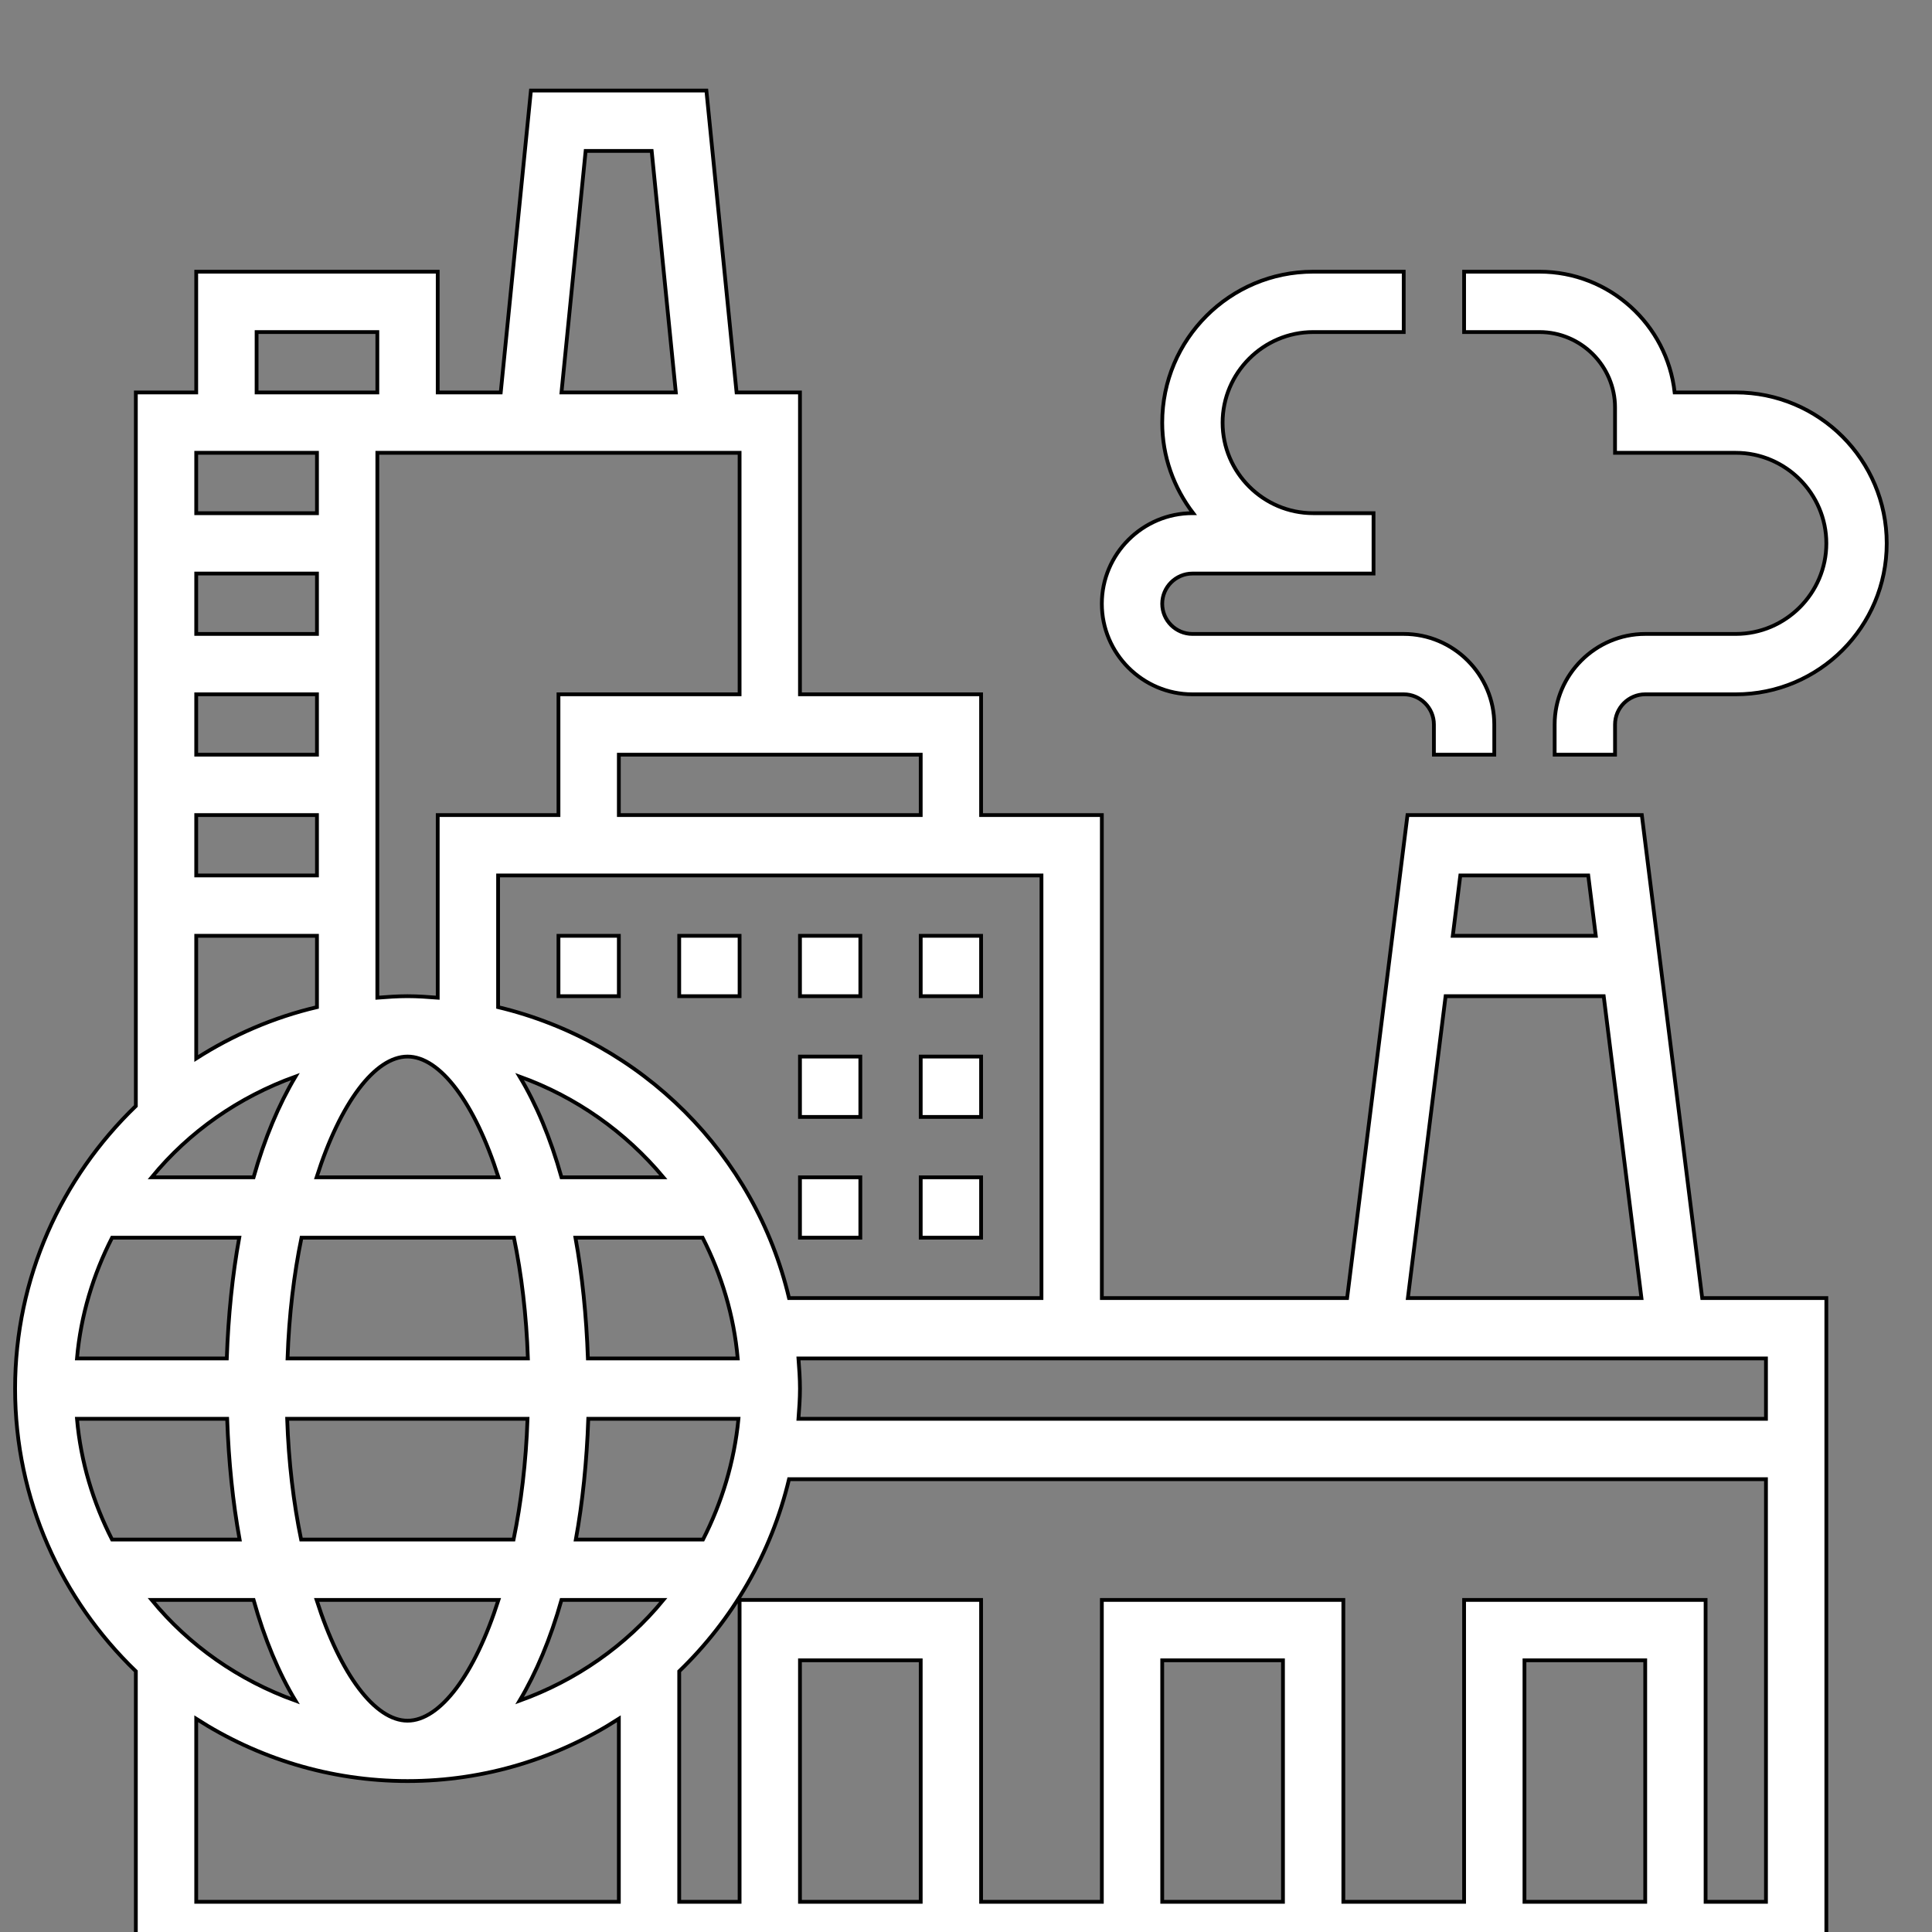 <?xml version="1.0" encoding="utf-8"?>
<!-- Generator: Adobe Illustrator 25.2.1, SVG Export Plug-In . SVG Version: 6.00 Build 0)  -->
<svg version="1.1" id="Layer_5" xmlns="http://www.w3.org/2000/svg" xmlns:xlink="http://www.w3.org/1999/xlink" x="0px" y="0px"
	 viewBox="0 0 512 512" style="enable-background:new 0 0 512 512;" xml:space="preserve">
<rect x="0" y="0" width="512" height="512" fill="#808080" stroke="none"/>
<style type="text/css">
	.st0{fill:#FFFFFF;stroke:#000000;stroke-miterlimit:10;}
</style>
<g>
	<path class="st0" d="M435.1,216h-62.1l-16,128H292V216h-32v-32h-48v-80h-16.8l-8-80h-46.5l-8,80H116V72H52v32H36v189.1
		C16.3,312.1,4,338.6,4,368s12.3,55.9,32,74.9V520h448V344h-32.9L435.1,216z M420.9,232l2,16h-37.9l2-16H420.9z M383.1,264h41.9
		l10,80h-61.9L383.1,264z M276,344h-66.9c-9-38.1-39-68-77.1-77.1V232h144V344z M137.7,450.7c4.4-7.4,8.2-16.4,11.1-26.7h27
		C165.9,436.1,152.7,445.3,137.7,450.7z M40.2,424h27c2.9,10.4,6.7,19.4,11.1,26.7C63.3,445.3,50.1,436.1,40.2,424z M78.3,285.3
		c-4.4,7.4-8.2,16.4-11.1,26.7h-27C50.1,299.9,63.3,290.7,78.3,285.3z M84,168H52v-16h32V168z M84,184v16H52v-16H84z M84,216v16H52
		v-16H84z M155.8,360c-0.4-11.4-1.5-22.1-3.3-32h33.7c5,9.8,8.3,20.6,9.3,32H155.8z M76.2,360c0.4-11.6,1.7-22.3,3.7-32h56.3
		c2,9.7,3.3,20.4,3.7,32H76.2z M139.8,376c-0.4,11.6-1.7,22.3-3.7,32H79.8c-2-9.7-3.3-20.4-3.7-32H139.8z M148.8,312
		c-2.9-10.4-6.7-19.4-11.1-26.7c15,5.4,28.1,14.7,38.1,26.7H148.8z M132.1,312H83.9c6.3-19.8,15.5-32,24.1-32S125.8,292.2,132.1,312
		z M63.4,328c-1.8,9.9-2.9,20.6-3.3,32H20.4c1-11.4,4.3-22.2,9.3-32H63.4z M60.2,376c0.4,11.4,1.5,22.1,3.3,32H29.7
		c-5-9.8-8.3-20.6-9.3-32H60.2z M83.9,424h48.2c-6.3,19.8-15.5,32-24.1,32S90.2,443.8,83.9,424z M186.3,408h-33.7
		c1.8-9.9,2.9-20.6,3.3-32h39.8C194.6,387.4,191.3,398.2,186.3,408L186.3,408z M244,216h-80v-16h80V216z M196,184h-48v32h-32v48.4
		c-2.6-0.2-5.3-0.4-8-0.4s-5.4,0.2-8,0.4V120h96V184z M155.2,40h17.5l6.4,64h-30.3L155.2,40z M68,88h32v16H68V88z M84,120v16H52v-16
		H84z M52,248h32v18.9c-11.5,2.7-22.3,7.4-32,13.6V248z M52,455.5c16.2,10.4,35.4,16.5,56,16.5s39.8-6.1,56-16.5V504H52L52,455.5z
		 M244,504h-32v-64h32V504z M340,504h-32v-64h32V504z M436,504h-32v-64h32V504z M452,504v-80h-64v80h-32v-80h-64v80h-32v-80h-64v80
		h-16v-61.1c14.1-13.6,24.4-31.2,29.1-50.9H468v112H452z M468,376H211.6c0.2-2.6,0.4-5.3,0.4-8s-0.2-5.4-0.4-8H468V376z"/>
	<path class="st0" d="M460,104h-16.2c-2-18-17.3-32-35.8-32h-20v16h20c11,0,20,9,20,20v12h32c13.2,0,24,10.8,24,24s-10.8,24-24,24
		h-24c-13.2,0-24,10.8-24,24v8h16v-8c0-4.4,3.6-8,8-8h24c22.1,0,40-17.9,40-40S482.1,104,460,104z"/>
	<path class="st0" d="M316,184h56c4.4,0,8,3.6,8,8v8h16v-8c0-13.2-10.8-24-24-24h-56c-4.4,0-8-3.6-8-8s3.6-8,8-8h48v-16h-16
		c-13.2,0-24-10.8-24-24s10.8-24,24-24h24V72h-24c-22.1,0-40,17.9-40,40c0,9,3.1,17.3,8.2,24H316c-13.2,0-24,10.8-24,24
		S302.8,184,316,184z"/>
	<path class="st0" d="M244,248h16v16h-16V248z"/>
	<path class="st0" d="M180,248h16v16h-16V248z"/>
	<path class="st0" d="M148,248h16v16h-16V248z"/>
	<path class="st0" d="M212,248h16v16h-16V248z"/>
	<path class="st0" d="M212,280h16v16h-16V280z"/>
	<path class="st0" d="M244,280h16v16h-16V280z"/>
	<path class="st0" d="M212,312h16v16h-16V312z"/>
	<path class="st0" d="M244,312h16v16h-16V312z"/>
</g>
</svg>
